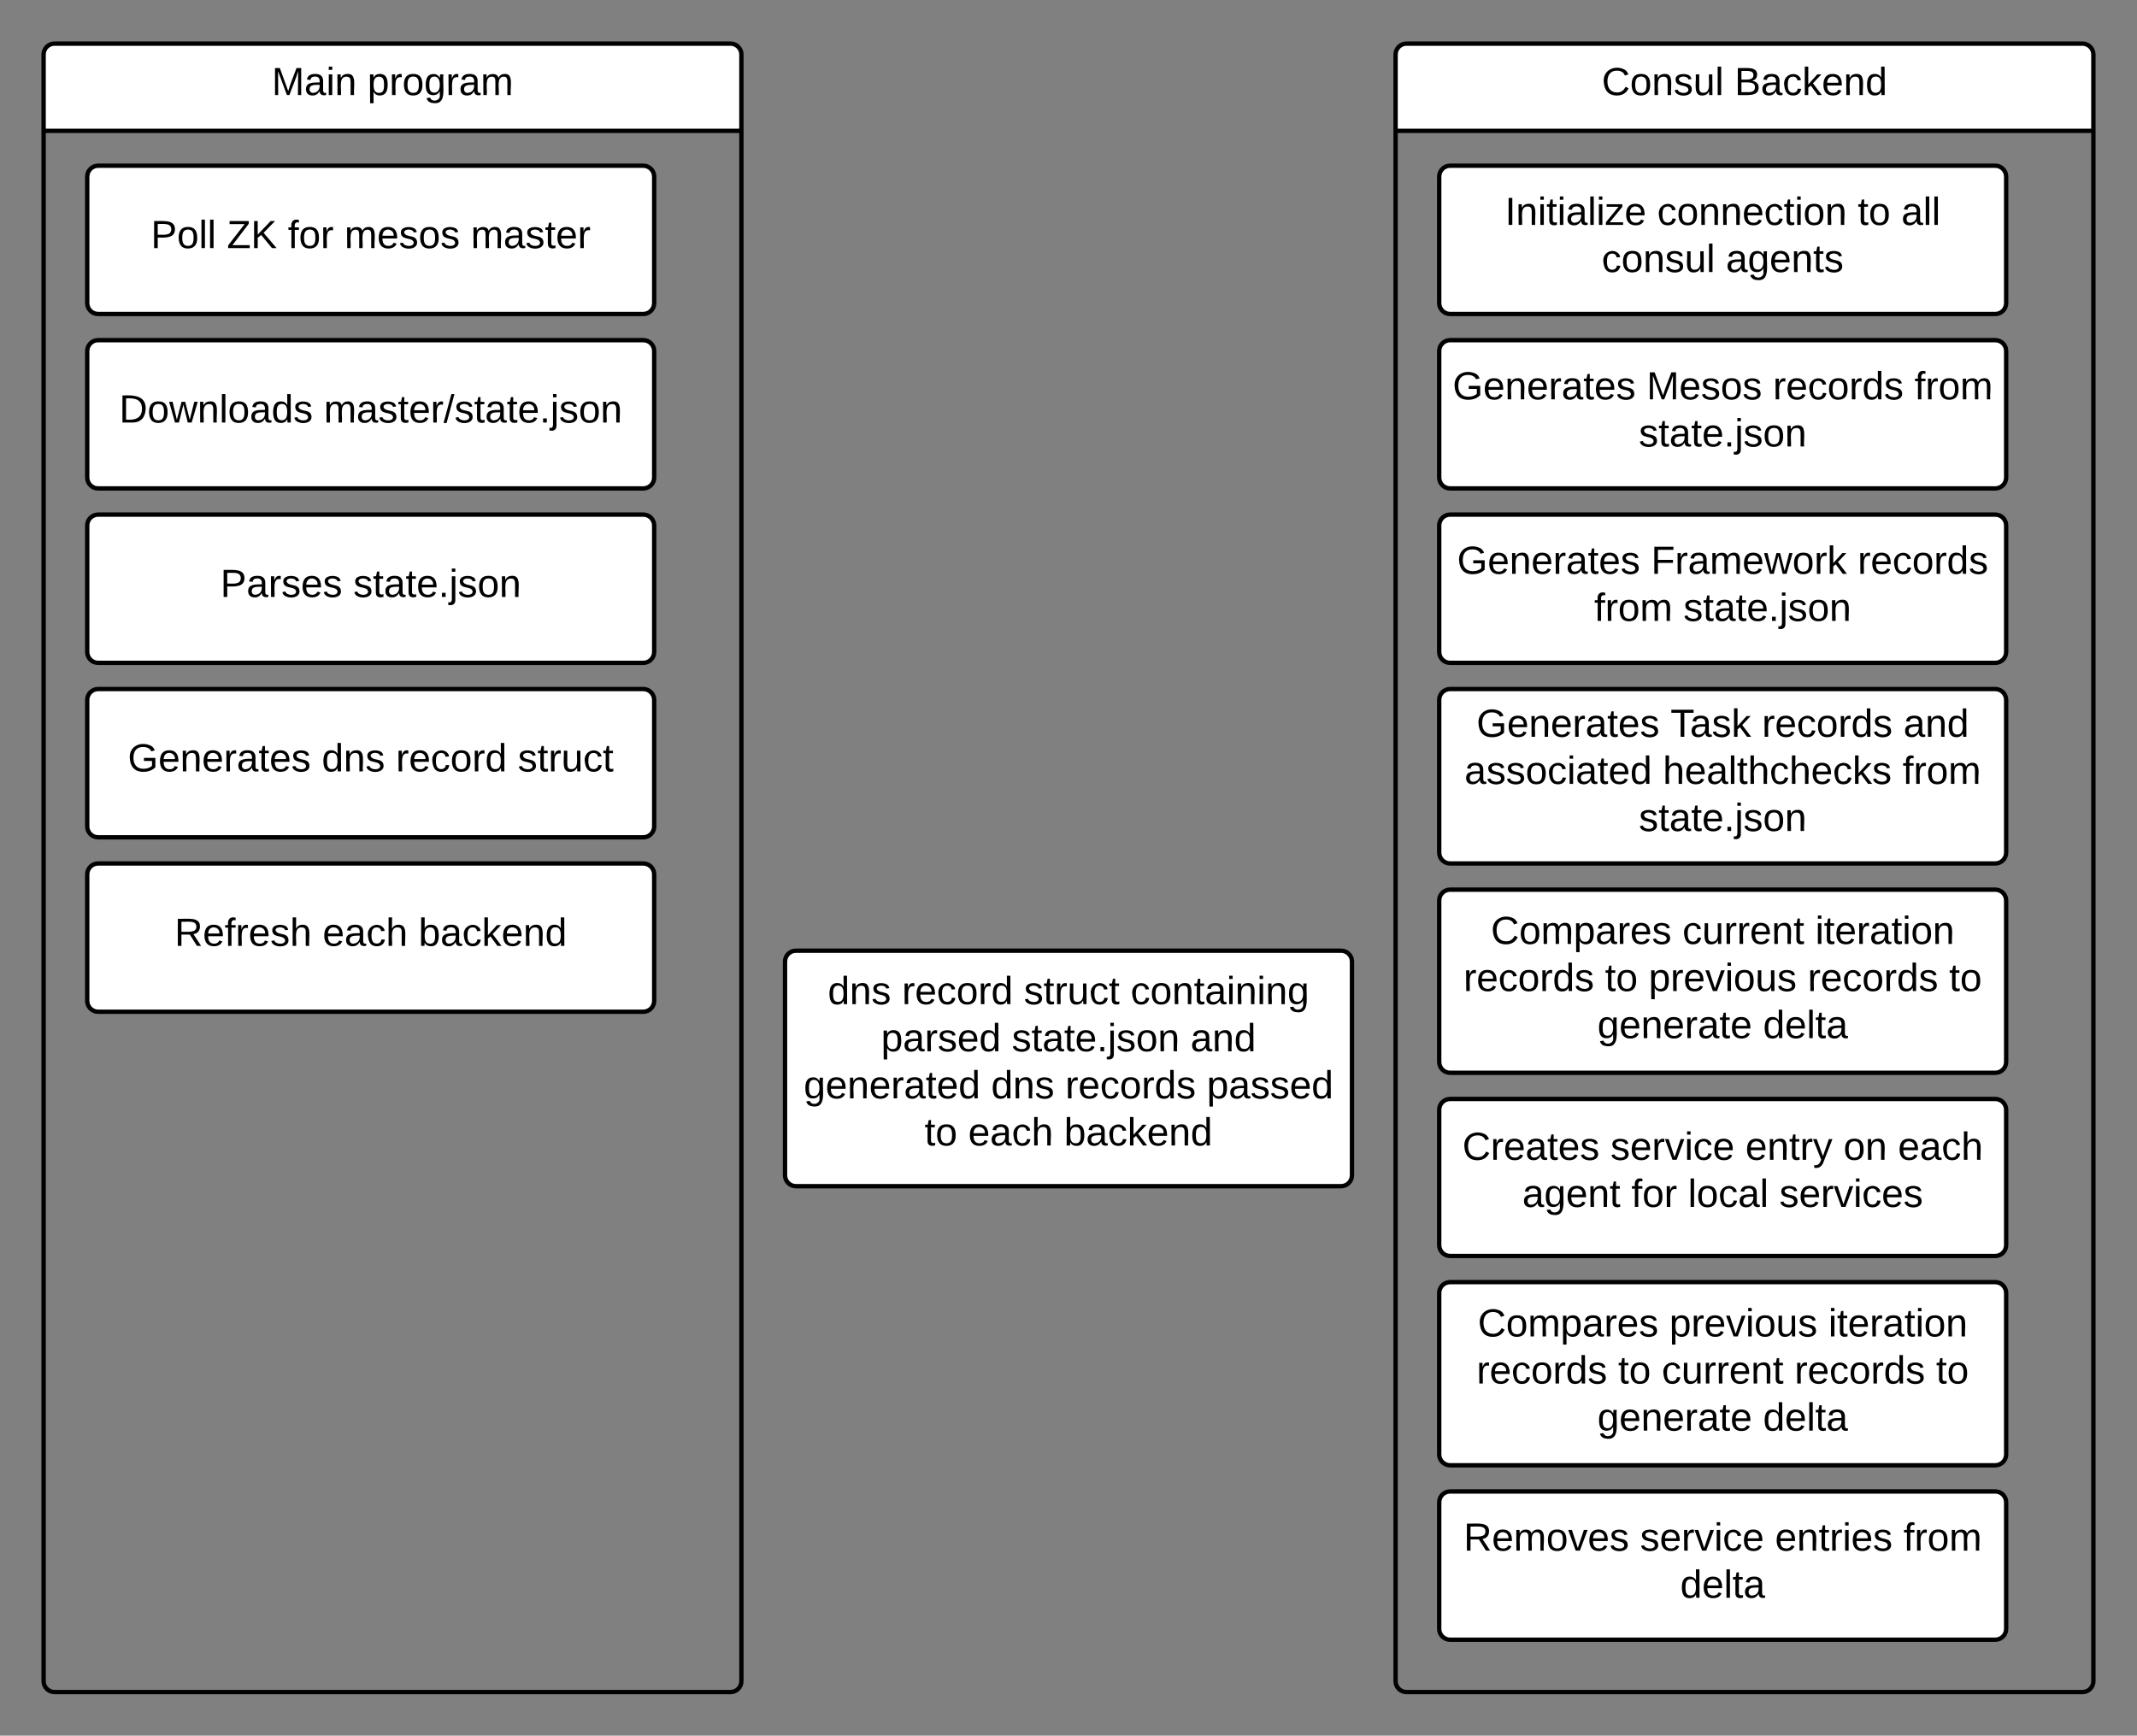 <svg xmlns="http://www.w3.org/2000/svg" xmlns:xlink="http://www.w3.org/1999/xlink" width="980" height="796"><rect width="100%" height="100%" fill="#808080" stroke="none"/><g transform="translate(-40 -4)"><path d="M80 85c0-2.76 2.24-5 5-5h250c2.76 0 5 2.24 5 5v58c0 2.76-2.24 5-5 5H85c-2.76 0-5-2.24-5-5z" stroke="#000" stroke-width="2" fill="#fff"/><use xlink:href="#a" transform="matrix(1,0,0,1,80,80) translate(29.18 37.775)"/><use xlink:href="#b" transform="matrix(1,0,0,1,80,80) translate(64.08 37.775)"/><use xlink:href="#c" transform="matrix(1,0,0,1,80,80) translate(92.03 37.775)"/><use xlink:href="#d" transform="matrix(1,0,0,1,80,80) translate(117.98 37.775)"/><use xlink:href="#e" transform="matrix(1,0,0,1,80,80) translate(175.93 37.775)"/><path d="M80 165c0-2.76 2.24-5 5-5h250c2.76 0 5 2.24 5 5v58c0 2.76-2.24 5-5 5H85c-2.76 0-5-2.24-5-5z" stroke="#000" stroke-width="2" fill="#fff"/><use xlink:href="#f" transform="matrix(1,0,0,1,80,160) translate(14.655 37.775)"/><use xlink:href="#g" transform="matrix(1,0,0,1,80,160) translate(108.505 37.775)"/><path d="M400 445c0-2.76 2.24-5 5-5h250c2.76 0 5 2.24 5 5v98c0 2.76-2.24 5-5 5H405c-2.76 0-5-2.24-5-5z" stroke="#000" stroke-width="2" fill="#fff"/><use xlink:href="#h" transform="matrix(1,0,0,1,400,440) translate(19.63 24.525)"/><use xlink:href="#i" transform="matrix(1,0,0,1,400,440) translate(53.63 24.525)"/><use xlink:href="#j" transform="matrix(1,0,0,1,400,440) translate(109.53 24.525)"/><use xlink:href="#k" transform="matrix(1,0,0,1,400,440) translate(158.48 24.525)"/><use xlink:href="#l" transform="matrix(1,0,0,1,400,440) translate(44.055 46.125)"/><use xlink:href="#m" transform="matrix(1,0,0,1,400,440) translate(104.005 46.125)"/><use xlink:href="#n" transform="matrix(1,0,0,1,400,440) translate(185.955 46.125)"/><use xlink:href="#o" transform="matrix(1,0,0,1,400,440) translate(8.58 67.725)"/><use xlink:href="#p" transform="matrix(1,0,0,1,400,440) translate(94.53 67.725)"/><use xlink:href="#q" transform="matrix(1,0,0,1,400,440) translate(128.53 67.725)"/><use xlink:href="#r" transform="matrix(1,0,0,1,400,440) translate(193.43 67.725)"/><use xlink:href="#s" transform="matrix(1,0,0,1,400,440) translate(64.005 89.325)"/><use xlink:href="#t" transform="matrix(1,0,0,1,400,440) translate(84.005 89.325)"/><use xlink:href="#u" transform="matrix(1,0,0,1,400,440) translate(128.005 89.325)"/><path d="M80 325c0-2.76 2.24-5 5-5h250c2.76 0 5 2.24 5 5v58c0 2.76-2.24 5-5 5H85c-2.76 0-5-2.24-5-5z" stroke="#000" stroke-width="2" fill="#fff"/><use xlink:href="#v" transform="matrix(1,0,0,1,80,320) translate(18.605 37.775)"/><use xlink:href="#p" transform="matrix(1,0,0,1,80,320) translate(107.555 37.775)"/><use xlink:href="#i" transform="matrix(1,0,0,1,80,320) translate(141.555 37.775)"/><use xlink:href="#w" transform="matrix(1,0,0,1,80,320) translate(197.455 37.775)"/><path d="M80 245c0-2.76 2.24-5 5-5h250c2.76 0 5 2.24 5 5v58c0 2.76-2.24 5-5 5H85c-2.76 0-5-2.24-5-5z" stroke="#000" stroke-width="2" fill="#fff"/><use xlink:href="#x" transform="matrix(1,0,0,1,80,240) translate(61.055 37.775)"/><use xlink:href="#y" transform="matrix(1,0,0,1,80,240) translate(122.005 37.775)"/><path d="M80 405c0-2.76 2.24-5 5-5h250c2.76 0 5 2.24 5 5v58c0 2.76-2.24 5-5 5H85c-2.76 0-5-2.24-5-5z" stroke="#000" stroke-width="2" fill="#fff"/><use xlink:href="#z" transform="matrix(1,0,0,1,80,400) translate(40.055 37.775)"/><use xlink:href="#t" transform="matrix(1,0,0,1,80,400) translate(107.955 37.775)"/><use xlink:href="#u" transform="matrix(1,0,0,1,80,400) translate(151.955 37.775)"/><path d="M700 85c0-2.76 2.24-5 5-5h250c2.76 0 5 2.24 5 5v58c0 2.76-2.24 5-5 5H705c-2.76 0-5-2.24-5-5z" stroke="#000" stroke-width="2" fill="#fff"/><use xlink:href="#A" transform="matrix(1,0,0,1,700,80) translate(30.18 27.15)"/><use xlink:href="#B" transform="matrix(1,0,0,1,700,80) translate(99.98 27.15)"/><use xlink:href="#s" transform="matrix(1,0,0,1,700,80) translate(191.93 27.15)"/><use xlink:href="#C" transform="matrix(1,0,0,1,700,80) translate(211.93 27.15)"/><use xlink:href="#D" transform="matrix(1,0,0,1,700,80) translate(74.53 48.75)"/><use xlink:href="#E" transform="matrix(1,0,0,1,700,80) translate(131.48 48.75)"/><path d="M700 325c0-2.76 2.24-5 5-5h250c2.76 0 5 2.24 5 5v70c0 2.76-2.24 5-5 5H705c-2.76 0-5-2.24-5-5z" stroke="#000" stroke-width="2" fill="#fff"/><g><use xlink:href="#v" transform="matrix(1,0,0,1,700,320) translate(17.105 21.9)"/><use xlink:href="#F" transform="matrix(1,0,0,1,700,320) translate(106.055 21.9)"/><use xlink:href="#q" transform="matrix(1,0,0,1,700,320) translate(148.005 21.9)"/><use xlink:href="#n" transform="matrix(1,0,0,1,700,320) translate(212.905 21.9)"/><use xlink:href="#G" transform="matrix(1,0,0,1,700,320) translate(11.605 43.5)"/><use xlink:href="#H" transform="matrix(1,0,0,1,700,320) translate(102.555 43.5)"/><use xlink:href="#I" transform="matrix(1,0,0,1,700,320) translate(212.505 43.5)"/><use xlink:href="#y" transform="matrix(1,0,0,1,700,320) translate(91.53 65.1)"/></g><path d="M700 417c0-2.76 2.24-5 5-5h250c2.76 0 5 2.24 5 5v74c0 2.76-2.24 5-5 5H705c-2.76 0-5-2.24-5-5z" stroke="#000" stroke-width="2" fill="#fff"/><g><use xlink:href="#J" transform="matrix(1,0,0,1,700,412) translate(23.705 24.9)"/><use xlink:href="#K" transform="matrix(1,0,0,1,700,412) translate(111.555 24.9)"/><use xlink:href="#L" transform="matrix(1,0,0,1,700,412) translate(172.455 24.9)"/><use xlink:href="#q" transform="matrix(1,0,0,1,700,412) translate(11.155 46.5)"/><use xlink:href="#s" transform="matrix(1,0,0,1,700,412) translate(76.055 46.5)"/><use xlink:href="#M" transform="matrix(1,0,0,1,700,412) translate(96.055 46.5)"/><use xlink:href="#q" transform="matrix(1,0,0,1,700,412) translate(168.955 46.5)"/><use xlink:href="#N" transform="matrix(1,0,0,1,700,412) translate(233.855 46.5)"/><use xlink:href="#O" transform="matrix(1,0,0,1,700,412) translate(72.555 68.1)"/><use xlink:href="#P" transform="matrix(1,0,0,1,700,412) translate(148.505 68.1)"/></g><path d="M700 245c0-2.76 2.24-5 5-5h250c2.76 0 5 2.24 5 5v58c0 2.76-2.24 5-5 5H705c-2.76 0-5-2.24-5-5z" stroke="#000" stroke-width="2" fill="#fff"/><g><use xlink:href="#v" transform="matrix(1,0,0,1,700,240) translate(8.205 27.15)"/><use xlink:href="#Q" transform="matrix(1,0,0,1,700,240) translate(97.155 27.15)"/><use xlink:href="#R" transform="matrix(1,0,0,1,700,240) translate(191.905 27.15)"/><use xlink:href="#S" transform="matrix(1,0,0,1,700,240) translate(71.08 48.75)"/><use xlink:href="#y" transform="matrix(1,0,0,1,700,240) translate(111.98 48.75)"/></g><path d="M700 165c0-2.76 2.24-5 5-5h250c2.76 0 5 2.24 5 5v58c0 2.76-2.24 5-5 5H705c-2.76 0-5-2.24-5-5z" stroke="#000" stroke-width="2" fill="#fff"/><g><use xlink:href="#v" transform="matrix(1,0,0,1,700,160) translate(6.155 27.15)"/><use xlink:href="#T" transform="matrix(1,0,0,1,700,160) translate(95.105 27.15)"/><use xlink:href="#q" transform="matrix(1,0,0,1,700,160) translate(153.055 27.15)"/><use xlink:href="#I" transform="matrix(1,0,0,1,700,160) translate(217.955 27.15)"/><use xlink:href="#y" transform="matrix(1,0,0,1,700,160) translate(91.53 48.75)"/></g><path d="M700 513c0-2.76 2.24-5 5-5h250c2.76 0 5 2.24 5 5v62c0 2.76-2.24 5-5 5H705c-2.76 0-5-2.24-5-5z" stroke="#000" stroke-width="2" fill="#fff"/><g><use xlink:href="#U" transform="matrix(1,0,0,1,700,508) translate(10.63 27.9)"/><use xlink:href="#V" transform="matrix(1,0,0,1,700,508) translate(78.53 27.9)"/><use xlink:href="#W" transform="matrix(1,0,0,1,700,508) translate(140.43 27.9)"/><use xlink:href="#X" transform="matrix(1,0,0,1,700,508) translate(185.38 27.9)"/><use xlink:href="#Y" transform="matrix(1,0,0,1,700,508) translate(210.38 27.9)"/><use xlink:href="#Z" transform="matrix(1,0,0,1,700,508) translate(38.13 49.5)"/><use xlink:href="#c" transform="matrix(1,0,0,1,700,508) translate(88.13 49.5)"/><use xlink:href="#aa" transform="matrix(1,0,0,1,700,508) translate(114.08 49.5)"/><use xlink:href="#ab" transform="matrix(1,0,0,1,700,508) translate(155.98 49.5)"/></g><path d="M700 693c0-2.76 2.24-5 5-5h250c2.76 0 5 2.24 5 5v58c0 2.76-2.24 5-5 5H705c-2.76 0-5-2.24-5-5z" stroke="#000" stroke-width="2" fill="#fff"/><g><use xlink:href="#ac" transform="matrix(1,0,0,1,700,688) translate(11.205 27.15)"/><use xlink:href="#V" transform="matrix(1,0,0,1,700,688) translate(92.105 27.15)"/><use xlink:href="#ad" transform="matrix(1,0,0,1,700,688) translate(154.005 27.15)"/><use xlink:href="#I" transform="matrix(1,0,0,1,700,688) translate(212.905 27.15)"/><use xlink:href="#P" transform="matrix(1,0,0,1,700,688) translate(110.53 48.75)"/></g><path d="M700 597c0-2.76 2.24-5 5-5h250c2.76 0 5 2.24 5 5v74c0 2.76-2.24 5-5 5H705c-2.76 0-5-2.24-5-5z" stroke="#000" stroke-width="2" fill="#fff"/><g><use xlink:href="#J" transform="matrix(1,0,0,1,700,592) translate(17.705 24.9)"/><use xlink:href="#M" transform="matrix(1,0,0,1,700,592) translate(105.555 24.9)"/><use xlink:href="#L" transform="matrix(1,0,0,1,700,592) translate(178.455 24.9)"/><use xlink:href="#q" transform="matrix(1,0,0,1,700,592) translate(17.155 46.5)"/><use xlink:href="#s" transform="matrix(1,0,0,1,700,592) translate(82.055 46.5)"/><use xlink:href="#K" transform="matrix(1,0,0,1,700,592) translate(102.055 46.5)"/><use xlink:href="#q" transform="matrix(1,0,0,1,700,592) translate(162.955 46.5)"/><use xlink:href="#N" transform="matrix(1,0,0,1,700,592) translate(227.855 46.5)"/><use xlink:href="#O" transform="matrix(1,0,0,1,700,592) translate(72.555 68.1)"/><use xlink:href="#P" transform="matrix(1,0,0,1,700,592) translate(148.505 68.1)"/></g><path d="M680 29c0-2.76 2.24-5 5-5h310c2.76 0 5 2.24 5 5v30c0 2.76-2.24 5-5 5H685c-2.76 0-5-2.24-5-5z" fill="#fff"/><path d="M680 44h320v20H680z" fill="#fff"/><path d="M685 780c-2.76 0-5-2.24-5-5V29c0-2.76 2.24-5 5-5h310c2.76 0 5 2.24 5 5v746c0 2.76-2.24 5-5 5zM680 64h320" stroke="#000" stroke-width="2" fill="none"/><g><use xlink:href="#ae" transform="matrix(1,0,0,1,680,24) translate(94.55 23.6)"/><use xlink:href="#af" transform="matrix(1,0,0,1,680,24) translate(155.45 23.6)"/></g><path d="M60 29c0-2.76 2.24-5 5-5h310c2.76 0 5 2.24 5 5v30c0 2.76-2.24 5-5 5H65c-2.76 0-5-2.24-5-5z" fill="#fff"/><path d="M60 44h320v20H60z" fill="#fff"/><path d="M65 780c-2.76 0-5-2.24-5-5V29c0-2.76 2.24-5 5-5h310c2.76 0 5 2.24 5 5v746c0 2.76-2.24 5-5 5zM60 64h320" stroke="#000" stroke-width="2" fill="none"/><g><use xlink:href="#ag" transform="matrix(1,0,0,1,60,24) translate(104.625 23.6)"/><use xlink:href="#ah" transform="matrix(1,0,0,1,60,24) translate(148.525 23.6)"/></g><defs><path d="M30-248c87 1 191-15 191 75 0 78-77 80-158 76V0H30v-248zm33 125c57 0 124 11 124-50 0-59-68-47-124-48v98" id="ai"/><path d="M100-194c62-1 85 37 85 99 1 63-27 99-86 99S16-35 15-95c0-66 28-99 85-99zM99-20c44 1 53-31 53-75 0-43-8-75-51-75s-53 32-53 75 10 74 51 75" id="aj"/><path d="M24 0v-261h32V0H24" id="ak"/><g id="a"><use transform="matrix(0.05,0,0,0.05,0,0)" xlink:href="#ai"/><use transform="matrix(0.05,0,0,0.05,12,0)" xlink:href="#aj"/><use transform="matrix(0.05,0,0,0.05,22,0)" xlink:href="#ak"/><use transform="matrix(0.05,0,0,0.05,25.95,0)" xlink:href="#ak"/></g><path d="M209 0H11v-25l151-195H24v-28h176v25L50-27h159V0" id="al"/><path d="M194 0L95-120 63-95V0H30v-248h33v124l119-124h40L117-140 236 0h-42" id="am"/><g id="b"><use transform="matrix(0.05,0,0,0.05,0,0)" xlink:href="#al"/><use transform="matrix(0.05,0,0,0.05,10.95,0)" xlink:href="#am"/></g><path d="M101-234c-31-9-42 10-38 44h38v23H63V0H32v-167H5v-23h27c-7-52 17-82 69-68v24" id="an"/><path d="M114-163C36-179 61-72 57 0H25l-1-190h30c1 12-1 29 2 39 6-27 23-49 58-41v29" id="ao"/><g id="c"><use transform="matrix(0.05,0,0,0.05,0,0)" xlink:href="#an"/><use transform="matrix(0.05,0,0,0.05,5,0)" xlink:href="#aj"/><use transform="matrix(0.05,0,0,0.05,15,0)" xlink:href="#ao"/></g><path d="M210-169c-67 3-38 105-44 169h-31v-121c0-29-5-50-35-48C34-165 62-65 56 0H25l-1-190h30c1 10-1 24 2 32 10-44 99-50 107 0 11-21 27-35 58-36 85-2 47 119 55 194h-31v-121c0-29-5-49-35-48" id="ap"/><path d="M100-194c63 0 86 42 84 106H49c0 40 14 67 53 68 26 1 43-12 49-29l28 8c-11 28-37 45-77 45C44 4 14-33 15-96c1-61 26-98 85-98zm52 81c6-60-76-77-97-28-3 7-6 17-6 28h103" id="aq"/><path d="M135-143c-3-34-86-38-87 0 15 53 115 12 119 90S17 21 10-45l28-5c4 36 97 45 98 0-10-56-113-15-118-90-4-57 82-63 122-42 12 7 21 19 24 35" id="ar"/><g id="d"><use transform="matrix(0.05,0,0,0.05,0,0)" xlink:href="#ap"/><use transform="matrix(0.05,0,0,0.05,14.95,0)" xlink:href="#aq"/><use transform="matrix(0.05,0,0,0.05,24.95,0)" xlink:href="#ar"/><use transform="matrix(0.05,0,0,0.05,33.95,0)" xlink:href="#aj"/><use transform="matrix(0.05,0,0,0.05,43.95,0)" xlink:href="#ar"/></g><path d="M141-36C126-15 110 5 73 4 37 3 15-17 15-53c-1-64 63-63 125-63 3-35-9-54-41-54-24 1-41 7-42 31l-33-3c5-37 33-52 76-52 45 0 72 20 72 64v82c-1 20 7 32 28 27v20c-31 9-61-2-59-35zM48-53c0 20 12 33 32 33 41-3 63-29 60-74-43 2-92-5-92 41" id="as"/><path d="M59-47c-2 24 18 29 38 22v24C64 9 27 4 27-40v-127H5v-23h24l9-43h21v43h35v23H59v120" id="at"/><g id="e"><use transform="matrix(0.05,0,0,0.05,0,0)" xlink:href="#ap"/><use transform="matrix(0.05,0,0,0.05,14.95,0)" xlink:href="#as"/><use transform="matrix(0.05,0,0,0.05,24.95,0)" xlink:href="#ar"/><use transform="matrix(0.05,0,0,0.05,33.95,0)" xlink:href="#at"/><use transform="matrix(0.05,0,0,0.05,38.95,0)" xlink:href="#aq"/><use transform="matrix(0.05,0,0,0.05,48.95,0)" xlink:href="#ao"/></g><path d="M30-248c118-7 216 8 213 122C240-48 200 0 122 0H30v-248zM63-27c89 8 146-16 146-99s-60-101-146-95v194" id="au"/><path d="M206 0h-36l-40-164L89 0H53L-1-190h32L70-26l43-164h34l41 164 42-164h31" id="av"/><path d="M117-194c89-4 53 116 60 194h-32v-121c0-31-8-49-39-48C34-167 62-67 57 0H25l-1-190h30c1 10-1 24 2 32 11-22 29-35 61-36" id="aw"/><path d="M85-194c31 0 48 13 60 33l-1-100h32l1 261h-30c-2-10 0-23-3-31C134-8 116 4 85 4 32 4 16-35 15-94c0-66 23-100 70-100zm9 24c-40 0-46 34-46 75 0 40 6 74 45 74 42 0 51-32 51-76 0-42-9-74-50-73" id="ax"/><g id="f"><use transform="matrix(0.05,0,0,0.05,0,0)" xlink:href="#au"/><use transform="matrix(0.05,0,0,0.05,12.95,0)" xlink:href="#aj"/><use transform="matrix(0.05,0,0,0.05,22.95,0)" xlink:href="#av"/><use transform="matrix(0.05,0,0,0.05,35.9,0)" xlink:href="#aw"/><use transform="matrix(0.05,0,0,0.05,45.9,0)" xlink:href="#ak"/><use transform="matrix(0.05,0,0,0.05,49.85,0)" xlink:href="#aj"/><use transform="matrix(0.05,0,0,0.05,59.85,0)" xlink:href="#as"/><use transform="matrix(0.05,0,0,0.05,69.85,0)" xlink:href="#ax"/><use transform="matrix(0.05,0,0,0.05,79.85,0)" xlink:href="#ar"/></g><path d="M0 4l72-265h28L28 4H0" id="ay"/><path d="M33 0v-38h34V0H33" id="az"/><path d="M24-231v-30h32v30H24zM-9 49c24 4 33-6 33-30v-209h32V24c2 40-23 58-65 49V49" id="aA"/><g id="g"><use transform="matrix(0.05,0,0,0.05,0,0)" xlink:href="#ap"/><use transform="matrix(0.05,0,0,0.05,14.95,0)" xlink:href="#as"/><use transform="matrix(0.05,0,0,0.05,24.95,0)" xlink:href="#ar"/><use transform="matrix(0.05,0,0,0.05,33.95,0)" xlink:href="#at"/><use transform="matrix(0.05,0,0,0.05,38.95,0)" xlink:href="#aq"/><use transform="matrix(0.05,0,0,0.05,48.95,0)" xlink:href="#ao"/><use transform="matrix(0.05,0,0,0.05,54.9,0)" xlink:href="#ay"/><use transform="matrix(0.05,0,0,0.05,59.9,0)" xlink:href="#ar"/><use transform="matrix(0.05,0,0,0.05,68.9,0)" xlink:href="#at"/><use transform="matrix(0.05,0,0,0.05,73.9,0)" xlink:href="#as"/><use transform="matrix(0.05,0,0,0.05,83.9,0)" xlink:href="#at"/><use transform="matrix(0.05,0,0,0.05,88.9,0)" xlink:href="#aq"/><use transform="matrix(0.05,0,0,0.05,98.9,0)" xlink:href="#az"/><use transform="matrix(0.05,0,0,0.05,103.9,0)" xlink:href="#aA"/><use transform="matrix(0.05,0,0,0.05,107.85,0)" xlink:href="#ar"/><use transform="matrix(0.05,0,0,0.05,116.85,0)" xlink:href="#aj"/><use transform="matrix(0.05,0,0,0.05,126.85,0)" xlink:href="#aw"/></g><g id="h"><use transform="matrix(0.05,0,0,0.05,0,0)" xlink:href="#ax"/><use transform="matrix(0.05,0,0,0.05,10,0)" xlink:href="#aw"/><use transform="matrix(0.05,0,0,0.05,20,0)" xlink:href="#ar"/></g><path d="M96-169c-40 0-48 33-48 73s9 75 48 75c24 0 41-14 43-38l32 2c-6 37-31 61-74 61-59 0-76-41-82-99-10-93 101-131 147-64 4 7 5 14 7 22l-32 3c-4-21-16-35-41-35" id="aB"/><g id="i"><use transform="matrix(0.05,0,0,0.05,0,0)" xlink:href="#ao"/><use transform="matrix(0.05,0,0,0.05,5.95,0)" xlink:href="#aq"/><use transform="matrix(0.05,0,0,0.05,15.95,0)" xlink:href="#aB"/><use transform="matrix(0.05,0,0,0.05,24.95,0)" xlink:href="#aj"/><use transform="matrix(0.05,0,0,0.05,34.95,0)" xlink:href="#ao"/><use transform="matrix(0.05,0,0,0.05,40.9,0)" xlink:href="#ax"/></g><path d="M84 4C-5 8 30-112 23-190h32v120c0 31 7 50 39 49 72-2 45-101 50-169h31l1 190h-30c-1-10 1-25-2-33-11 22-28 36-60 37" id="aC"/><g id="j"><use transform="matrix(0.05,0,0,0.05,0,0)" xlink:href="#ar"/><use transform="matrix(0.05,0,0,0.05,9,0)" xlink:href="#at"/><use transform="matrix(0.05,0,0,0.05,14,0)" xlink:href="#ao"/><use transform="matrix(0.05,0,0,0.05,19.95,0)" xlink:href="#aC"/><use transform="matrix(0.05,0,0,0.05,29.95,0)" xlink:href="#aB"/><use transform="matrix(0.05,0,0,0.05,38.95,0)" xlink:href="#at"/></g><path d="M24-231v-30h32v30H24zM24 0v-190h32V0H24" id="aD"/><path d="M177-190C167-65 218 103 67 71c-23-6-38-20-44-43l32-5c15 47 100 32 89-28v-30C133-14 115 1 83 1 29 1 15-40 15-95c0-56 16-97 71-98 29-1 48 16 59 35 1-10 0-23 2-32h30zM94-22c36 0 50-32 50-73 0-42-14-75-50-75-39 0-46 34-46 75s6 73 46 73" id="aE"/><g id="k"><use transform="matrix(0.05,0,0,0.05,0,0)" xlink:href="#aB"/><use transform="matrix(0.05,0,0,0.05,9,0)" xlink:href="#aj"/><use transform="matrix(0.05,0,0,0.05,19,0)" xlink:href="#aw"/><use transform="matrix(0.05,0,0,0.05,29,0)" xlink:href="#at"/><use transform="matrix(0.05,0,0,0.05,34,0)" xlink:href="#as"/><use transform="matrix(0.05,0,0,0.05,44,0)" xlink:href="#aD"/><use transform="matrix(0.05,0,0,0.05,47.95,0)" xlink:href="#aw"/><use transform="matrix(0.05,0,0,0.05,57.95,0)" xlink:href="#aD"/><use transform="matrix(0.05,0,0,0.05,61.9,0)" xlink:href="#aw"/><use transform="matrix(0.05,0,0,0.05,71.9,0)" xlink:href="#aE"/></g><path d="M115-194c55 1 70 41 70 98S169 2 115 4C84 4 66-9 55-30l1 105H24l-1-265h31l2 30c10-21 28-34 59-34zm-8 174c40 0 45-34 45-75s-6-73-45-74c-42 0-51 32-51 76 0 43 10 73 51 73" id="aF"/><g id="l"><use transform="matrix(0.05,0,0,0.05,0,0)" xlink:href="#aF"/><use transform="matrix(0.05,0,0,0.05,10,0)" xlink:href="#as"/><use transform="matrix(0.05,0,0,0.05,20,0)" xlink:href="#ao"/><use transform="matrix(0.05,0,0,0.05,25.95,0)" xlink:href="#ar"/><use transform="matrix(0.05,0,0,0.05,34.95,0)" xlink:href="#aq"/><use transform="matrix(0.05,0,0,0.05,44.95,0)" xlink:href="#ax"/></g><g id="m"><use transform="matrix(0.05,0,0,0.05,0,0)" xlink:href="#ar"/><use transform="matrix(0.05,0,0,0.05,9,0)" xlink:href="#at"/><use transform="matrix(0.05,0,0,0.05,14,0)" xlink:href="#as"/><use transform="matrix(0.05,0,0,0.05,24,0)" xlink:href="#at"/><use transform="matrix(0.05,0,0,0.05,29,0)" xlink:href="#aq"/><use transform="matrix(0.05,0,0,0.05,39,0)" xlink:href="#az"/><use transform="matrix(0.05,0,0,0.05,44,0)" xlink:href="#aA"/><use transform="matrix(0.05,0,0,0.05,47.95,0)" xlink:href="#ar"/><use transform="matrix(0.05,0,0,0.05,56.95,0)" xlink:href="#aj"/><use transform="matrix(0.05,0,0,0.05,66.95,0)" xlink:href="#aw"/></g><g id="n"><use transform="matrix(0.05,0,0,0.05,0,0)" xlink:href="#as"/><use transform="matrix(0.05,0,0,0.05,10,0)" xlink:href="#aw"/><use transform="matrix(0.05,0,0,0.05,20,0)" xlink:href="#ax"/></g><g id="o"><use transform="matrix(0.05,0,0,0.05,0,0)" xlink:href="#aE"/><use transform="matrix(0.05,0,0,0.05,10,0)" xlink:href="#aq"/><use transform="matrix(0.05,0,0,0.05,20,0)" xlink:href="#aw"/><use transform="matrix(0.05,0,0,0.05,30,0)" xlink:href="#aq"/><use transform="matrix(0.05,0,0,0.05,40,0)" xlink:href="#ao"/><use transform="matrix(0.05,0,0,0.05,45.95,0)" xlink:href="#as"/><use transform="matrix(0.05,0,0,0.05,55.95,0)" xlink:href="#at"/><use transform="matrix(0.05,0,0,0.05,60.95,0)" xlink:href="#aq"/><use transform="matrix(0.05,0,0,0.05,70.95,0)" xlink:href="#ax"/></g><g id="p"><use transform="matrix(0.05,0,0,0.05,0,0)" xlink:href="#ax"/><use transform="matrix(0.05,0,0,0.05,10,0)" xlink:href="#aw"/><use transform="matrix(0.05,0,0,0.05,20,0)" xlink:href="#ar"/></g><g id="q"><use transform="matrix(0.05,0,0,0.05,0,0)" xlink:href="#ao"/><use transform="matrix(0.05,0,0,0.05,5.95,0)" xlink:href="#aq"/><use transform="matrix(0.05,0,0,0.05,15.95,0)" xlink:href="#aB"/><use transform="matrix(0.05,0,0,0.05,24.95,0)" xlink:href="#aj"/><use transform="matrix(0.05,0,0,0.05,34.95,0)" xlink:href="#ao"/><use transform="matrix(0.05,0,0,0.05,40.9,0)" xlink:href="#ax"/><use transform="matrix(0.05,0,0,0.05,50.9,0)" xlink:href="#ar"/></g><g id="r"><use transform="matrix(0.05,0,0,0.05,0,0)" xlink:href="#aF"/><use transform="matrix(0.05,0,0,0.05,10,0)" xlink:href="#as"/><use transform="matrix(0.05,0,0,0.05,20,0)" xlink:href="#ar"/><use transform="matrix(0.05,0,0,0.05,29,0)" xlink:href="#ar"/><use transform="matrix(0.05,0,0,0.05,38,0)" xlink:href="#aq"/><use transform="matrix(0.05,0,0,0.05,48,0)" xlink:href="#ax"/></g><g id="s"><use transform="matrix(0.05,0,0,0.05,0,0)" xlink:href="#at"/><use transform="matrix(0.05,0,0,0.05,5,0)" xlink:href="#aj"/></g><path d="M106-169C34-169 62-67 57 0H25v-261h32l-1 103c12-21 28-36 61-36 89 0 53 116 60 194h-32v-121c2-32-8-49-39-48" id="aG"/><g id="t"><use transform="matrix(0.05,0,0,0.05,0,0)" xlink:href="#aq"/><use transform="matrix(0.05,0,0,0.05,10,0)" xlink:href="#as"/><use transform="matrix(0.05,0,0,0.05,20,0)" xlink:href="#aB"/><use transform="matrix(0.05,0,0,0.05,29,0)" xlink:href="#aG"/></g><path d="M115-194c53 0 69 39 70 98 0 66-23 100-70 100C84 3 66-7 56-30L54 0H23l1-261h32v101c10-23 28-34 59-34zm-8 174c40 0 45-34 45-75 0-40-5-75-45-74-42 0-51 32-51 76 0 43 10 73 51 73" id="aH"/><path d="M143 0L79-87 56-68V0H24v-261h32v163l83-92h37l-77 82L181 0h-38" id="aI"/><g id="u"><use transform="matrix(0.05,0,0,0.05,0,0)" xlink:href="#aH"/><use transform="matrix(0.05,0,0,0.05,10,0)" xlink:href="#as"/><use transform="matrix(0.05,0,0,0.05,20,0)" xlink:href="#aB"/><use transform="matrix(0.05,0,0,0.05,29,0)" xlink:href="#aI"/><use transform="matrix(0.05,0,0,0.05,38,0)" xlink:href="#aq"/><use transform="matrix(0.05,0,0,0.05,48,0)" xlink:href="#aw"/><use transform="matrix(0.05,0,0,0.05,58,0)" xlink:href="#ax"/></g><path d="M143 4C61 4 22-44 18-125c-5-107 100-154 193-111 17 8 29 25 37 43l-32 9c-13-25-37-40-76-40-61 0-88 39-88 99 0 61 29 100 91 101 35 0 62-11 79-27v-45h-74v-28h105v86C228-13 192 4 143 4" id="aJ"/><g id="v"><use transform="matrix(0.05,0,0,0.05,0,0)" xlink:href="#aJ"/><use transform="matrix(0.05,0,0,0.05,14,0)" xlink:href="#aq"/><use transform="matrix(0.05,0,0,0.05,24,0)" xlink:href="#aw"/><use transform="matrix(0.05,0,0,0.05,34,0)" xlink:href="#aq"/><use transform="matrix(0.05,0,0,0.05,44,0)" xlink:href="#ao"/><use transform="matrix(0.05,0,0,0.05,49.95,0)" xlink:href="#as"/><use transform="matrix(0.05,0,0,0.05,59.95,0)" xlink:href="#at"/><use transform="matrix(0.05,0,0,0.05,64.95,0)" xlink:href="#aq"/><use transform="matrix(0.05,0,0,0.05,74.95,0)" xlink:href="#ar"/></g><g id="w"><use transform="matrix(0.05,0,0,0.05,0,0)" xlink:href="#ar"/><use transform="matrix(0.05,0,0,0.05,9,0)" xlink:href="#at"/><use transform="matrix(0.05,0,0,0.05,14,0)" xlink:href="#ao"/><use transform="matrix(0.05,0,0,0.05,19.95,0)" xlink:href="#aC"/><use transform="matrix(0.05,0,0,0.05,29.95,0)" xlink:href="#aB"/><use transform="matrix(0.05,0,0,0.05,38.95,0)" xlink:href="#at"/></g><g id="x"><use transform="matrix(0.05,0,0,0.05,0,0)" xlink:href="#ai"/><use transform="matrix(0.05,0,0,0.05,12,0)" xlink:href="#as"/><use transform="matrix(0.05,0,0,0.05,22,0)" xlink:href="#ao"/><use transform="matrix(0.05,0,0,0.05,27.95,0)" xlink:href="#ar"/><use transform="matrix(0.05,0,0,0.05,36.95,0)" xlink:href="#aq"/><use transform="matrix(0.05,0,0,0.05,46.95,0)" xlink:href="#ar"/></g><g id="y"><use transform="matrix(0.05,0,0,0.05,0,0)" xlink:href="#ar"/><use transform="matrix(0.05,0,0,0.05,9,0)" xlink:href="#at"/><use transform="matrix(0.05,0,0,0.05,14,0)" xlink:href="#as"/><use transform="matrix(0.05,0,0,0.05,24,0)" xlink:href="#at"/><use transform="matrix(0.05,0,0,0.05,29,0)" xlink:href="#aq"/><use transform="matrix(0.05,0,0,0.05,39,0)" xlink:href="#az"/><use transform="matrix(0.05,0,0,0.05,44,0)" xlink:href="#aA"/><use transform="matrix(0.05,0,0,0.05,47.95,0)" xlink:href="#ar"/><use transform="matrix(0.05,0,0,0.05,56.95,0)" xlink:href="#aj"/><use transform="matrix(0.05,0,0,0.05,66.95,0)" xlink:href="#aw"/></g><path d="M233-177c-1 41-23 64-60 70L243 0h-38l-65-103H63V0H30v-248c88 3 205-21 203 71zM63-129c60-2 137 13 137-47 0-61-80-42-137-45v92" id="aK"/><g id="z"><use transform="matrix(0.05,0,0,0.05,0,0)" xlink:href="#aK"/><use transform="matrix(0.05,0,0,0.05,12.95,0)" xlink:href="#aq"/><use transform="matrix(0.05,0,0,0.05,22.95,0)" xlink:href="#an"/><use transform="matrix(0.05,0,0,0.05,27.95,0)" xlink:href="#ao"/><use transform="matrix(0.05,0,0,0.05,33.9,0)" xlink:href="#aq"/><use transform="matrix(0.05,0,0,0.05,43.9,0)" xlink:href="#ar"/><use transform="matrix(0.05,0,0,0.05,52.9,0)" xlink:href="#aG"/></g><path d="M33 0v-248h34V0H33" id="aL"/><path d="M9 0v-24l116-142H16v-24h144v24L44-24h123V0H9" id="aM"/><g id="A"><use transform="matrix(0.05,0,0,0.05,0,0)" xlink:href="#aL"/><use transform="matrix(0.05,0,0,0.05,5,0)" xlink:href="#aw"/><use transform="matrix(0.05,0,0,0.05,15,0)" xlink:href="#aD"/><use transform="matrix(0.05,0,0,0.05,18.95,0)" xlink:href="#at"/><use transform="matrix(0.05,0,0,0.05,23.95,0)" xlink:href="#aD"/><use transform="matrix(0.05,0,0,0.05,27.9,0)" xlink:href="#as"/><use transform="matrix(0.05,0,0,0.05,37.9,0)" xlink:href="#ak"/><use transform="matrix(0.05,0,0,0.05,41.85,0)" xlink:href="#aD"/><use transform="matrix(0.05,0,0,0.05,45.8,0)" xlink:href="#aM"/><use transform="matrix(0.05,0,0,0.05,54.8,0)" xlink:href="#aq"/></g><g id="B"><use transform="matrix(0.05,0,0,0.05,0,0)" xlink:href="#aB"/><use transform="matrix(0.05,0,0,0.05,9,0)" xlink:href="#aj"/><use transform="matrix(0.05,0,0,0.05,19,0)" xlink:href="#aw"/><use transform="matrix(0.05,0,0,0.05,29,0)" xlink:href="#aw"/><use transform="matrix(0.05,0,0,0.05,39,0)" xlink:href="#aq"/><use transform="matrix(0.05,0,0,0.05,49,0)" xlink:href="#aB"/><use transform="matrix(0.05,0,0,0.05,58,0)" xlink:href="#at"/><use transform="matrix(0.05,0,0,0.05,63,0)" xlink:href="#aD"/><use transform="matrix(0.05,0,0,0.05,66.95,0)" xlink:href="#aj"/><use transform="matrix(0.05,0,0,0.05,76.95,0)" xlink:href="#aw"/></g><g id="C"><use transform="matrix(0.05,0,0,0.05,0,0)" xlink:href="#as"/><use transform="matrix(0.05,0,0,0.05,10,0)" xlink:href="#ak"/><use transform="matrix(0.05,0,0,0.05,13.95,0)" xlink:href="#ak"/></g><g id="D"><use transform="matrix(0.05,0,0,0.05,0,0)" xlink:href="#aB"/><use transform="matrix(0.05,0,0,0.05,9,0)" xlink:href="#aj"/><use transform="matrix(0.05,0,0,0.05,19,0)" xlink:href="#aw"/><use transform="matrix(0.05,0,0,0.05,29,0)" xlink:href="#ar"/><use transform="matrix(0.05,0,0,0.05,38,0)" xlink:href="#aC"/><use transform="matrix(0.05,0,0,0.05,48,0)" xlink:href="#ak"/></g><g id="E"><use transform="matrix(0.05,0,0,0.05,0,0)" xlink:href="#as"/><use transform="matrix(0.05,0,0,0.05,10,0)" xlink:href="#aE"/><use transform="matrix(0.05,0,0,0.05,20,0)" xlink:href="#aq"/><use transform="matrix(0.05,0,0,0.05,30,0)" xlink:href="#aw"/><use transform="matrix(0.05,0,0,0.05,40,0)" xlink:href="#at"/><use transform="matrix(0.05,0,0,0.05,45,0)" xlink:href="#ar"/></g><path d="M127-220V0H93v-220H8v-28h204v28h-85" id="aN"/><g id="F"><use transform="matrix(0.05,0,0,0.05,0,0)" xlink:href="#aN"/><use transform="matrix(0.05,0,0,0.05,8.95,0)" xlink:href="#as"/><use transform="matrix(0.05,0,0,0.05,18.95,0)" xlink:href="#ar"/><use transform="matrix(0.05,0,0,0.05,27.95,0)" xlink:href="#aI"/></g><g id="G"><use transform="matrix(0.05,0,0,0.05,0,0)" xlink:href="#as"/><use transform="matrix(0.05,0,0,0.05,10,0)" xlink:href="#ar"/><use transform="matrix(0.05,0,0,0.05,19,0)" xlink:href="#ar"/><use transform="matrix(0.05,0,0,0.05,28,0)" xlink:href="#aj"/><use transform="matrix(0.05,0,0,0.05,38,0)" xlink:href="#aB"/><use transform="matrix(0.05,0,0,0.05,47,0)" xlink:href="#aD"/><use transform="matrix(0.05,0,0,0.05,50.95,0)" xlink:href="#as"/><use transform="matrix(0.05,0,0,0.05,60.95,0)" xlink:href="#at"/><use transform="matrix(0.05,0,0,0.05,65.95,0)" xlink:href="#aq"/><use transform="matrix(0.05,0,0,0.05,75.95,0)" xlink:href="#ax"/></g><g id="H"><use transform="matrix(0.05,0,0,0.05,0,0)" xlink:href="#aG"/><use transform="matrix(0.05,0,0,0.05,10,0)" xlink:href="#aq"/><use transform="matrix(0.05,0,0,0.05,20,0)" xlink:href="#as"/><use transform="matrix(0.05,0,0,0.05,30,0)" xlink:href="#ak"/><use transform="matrix(0.05,0,0,0.05,33.95,0)" xlink:href="#at"/><use transform="matrix(0.05,0,0,0.05,38.95,0)" xlink:href="#aG"/><use transform="matrix(0.05,0,0,0.05,48.95,0)" xlink:href="#aB"/><use transform="matrix(0.05,0,0,0.05,57.95,0)" xlink:href="#aG"/><use transform="matrix(0.05,0,0,0.05,67.95,0)" xlink:href="#aq"/><use transform="matrix(0.05,0,0,0.05,77.95,0)" xlink:href="#aB"/><use transform="matrix(0.05,0,0,0.05,86.95,0)" xlink:href="#aI"/><use transform="matrix(0.05,0,0,0.05,95.95,0)" xlink:href="#ar"/></g><g id="I"><use transform="matrix(0.05,0,0,0.05,0,0)" xlink:href="#an"/><use transform="matrix(0.05,0,0,0.05,5,0)" xlink:href="#ao"/><use transform="matrix(0.05,0,0,0.05,10.95,0)" xlink:href="#aj"/><use transform="matrix(0.05,0,0,0.05,20.95,0)" xlink:href="#ap"/></g><path d="M212-179c-10-28-35-45-73-45-59 0-87 40-87 99 0 60 29 101 89 101 43 0 62-24 78-52l27 14C228-24 195 4 139 4 59 4 22-46 18-125c-6-104 99-153 187-111 19 9 31 26 39 46" id="aO"/><g id="J"><use transform="matrix(0.05,0,0,0.05,0,0)" xlink:href="#aO"/><use transform="matrix(0.05,0,0,0.05,12.95,0)" xlink:href="#aj"/><use transform="matrix(0.05,0,0,0.05,22.95,0)" xlink:href="#ap"/><use transform="matrix(0.05,0,0,0.05,37.9,0)" xlink:href="#aF"/><use transform="matrix(0.05,0,0,0.05,47.9,0)" xlink:href="#as"/><use transform="matrix(0.05,0,0,0.05,57.9,0)" xlink:href="#ao"/><use transform="matrix(0.05,0,0,0.05,63.85,0)" xlink:href="#aq"/><use transform="matrix(0.05,0,0,0.05,73.85,0)" xlink:href="#ar"/></g><g id="K"><use transform="matrix(0.05,0,0,0.05,0,0)" xlink:href="#aB"/><use transform="matrix(0.05,0,0,0.05,9,0)" xlink:href="#aC"/><use transform="matrix(0.05,0,0,0.05,19,0)" xlink:href="#ao"/><use transform="matrix(0.05,0,0,0.05,24.95,0)" xlink:href="#ao"/><use transform="matrix(0.05,0,0,0.05,30.9,0)" xlink:href="#aq"/><use transform="matrix(0.05,0,0,0.05,40.9,0)" xlink:href="#aw"/><use transform="matrix(0.05,0,0,0.05,50.9,0)" xlink:href="#at"/></g><g id="L"><use transform="matrix(0.05,0,0,0.05,0,0)" xlink:href="#aD"/><use transform="matrix(0.05,0,0,0.05,3.95,0)" xlink:href="#at"/><use transform="matrix(0.05,0,0,0.05,8.95,0)" xlink:href="#aq"/><use transform="matrix(0.05,0,0,0.05,18.95,0)" xlink:href="#ao"/><use transform="matrix(0.05,0,0,0.05,24.9,0)" xlink:href="#as"/><use transform="matrix(0.05,0,0,0.05,34.9,0)" xlink:href="#at"/><use transform="matrix(0.05,0,0,0.05,39.9,0)" xlink:href="#aD"/><use transform="matrix(0.05,0,0,0.05,43.85,0)" xlink:href="#aj"/><use transform="matrix(0.05,0,0,0.05,53.85,0)" xlink:href="#aw"/></g><path d="M108 0H70L1-190h34L89-25l56-165h34" id="aP"/><g id="M"><use transform="matrix(0.05,0,0,0.05,0,0)" xlink:href="#aF"/><use transform="matrix(0.05,0,0,0.05,10,0)" xlink:href="#ao"/><use transform="matrix(0.05,0,0,0.05,15.95,0)" xlink:href="#aq"/><use transform="matrix(0.05,0,0,0.05,25.95,0)" xlink:href="#aP"/><use transform="matrix(0.05,0,0,0.05,34.95,0)" xlink:href="#aD"/><use transform="matrix(0.05,0,0,0.05,38.9,0)" xlink:href="#aj"/><use transform="matrix(0.05,0,0,0.05,48.9,0)" xlink:href="#aC"/><use transform="matrix(0.05,0,0,0.05,58.9,0)" xlink:href="#ar"/></g><g id="N"><use transform="matrix(0.05,0,0,0.05,0,0)" xlink:href="#at"/><use transform="matrix(0.05,0,0,0.05,5,0)" xlink:href="#aj"/></g><g id="O"><use transform="matrix(0.05,0,0,0.05,0,0)" xlink:href="#aE"/><use transform="matrix(0.05,0,0,0.05,10,0)" xlink:href="#aq"/><use transform="matrix(0.05,0,0,0.05,20,0)" xlink:href="#aw"/><use transform="matrix(0.05,0,0,0.05,30,0)" xlink:href="#aq"/><use transform="matrix(0.05,0,0,0.05,40,0)" xlink:href="#ao"/><use transform="matrix(0.05,0,0,0.05,45.95,0)" xlink:href="#as"/><use transform="matrix(0.05,0,0,0.05,55.95,0)" xlink:href="#at"/><use transform="matrix(0.05,0,0,0.05,60.95,0)" xlink:href="#aq"/></g><g id="P"><use transform="matrix(0.05,0,0,0.05,0,0)" xlink:href="#ax"/><use transform="matrix(0.05,0,0,0.05,10,0)" xlink:href="#aq"/><use transform="matrix(0.05,0,0,0.05,20,0)" xlink:href="#ak"/><use transform="matrix(0.05,0,0,0.05,23.95,0)" xlink:href="#at"/><use transform="matrix(0.05,0,0,0.05,28.95,0)" xlink:href="#as"/></g><path d="M63-220v92h138v28H63V0H30v-248h175v28H63" id="aQ"/><g id="Q"><use transform="matrix(0.05,0,0,0.05,0,0)" xlink:href="#aQ"/><use transform="matrix(0.05,0,0,0.05,10.95,0)" xlink:href="#ao"/><use transform="matrix(0.05,0,0,0.05,16.9,0)" xlink:href="#as"/><use transform="matrix(0.05,0,0,0.05,26.9,0)" xlink:href="#ap"/><use transform="matrix(0.05,0,0,0.05,41.85,0)" xlink:href="#aq"/><use transform="matrix(0.05,0,0,0.05,51.85,0)" xlink:href="#av"/><use transform="matrix(0.05,0,0,0.05,64.8,0)" xlink:href="#aj"/><use transform="matrix(0.05,0,0,0.05,74.8,0)" xlink:href="#ao"/><use transform="matrix(0.05,0,0,0.05,80.75,0)" xlink:href="#aI"/></g><g id="R"><use transform="matrix(0.05,0,0,0.05,0,0)" xlink:href="#ao"/><use transform="matrix(0.05,0,0,0.05,5.95,0)" xlink:href="#aq"/><use transform="matrix(0.05,0,0,0.05,15.95,0)" xlink:href="#aB"/><use transform="matrix(0.05,0,0,0.05,24.95,0)" xlink:href="#aj"/><use transform="matrix(0.05,0,0,0.05,34.95,0)" xlink:href="#ao"/><use transform="matrix(0.05,0,0,0.05,40.9,0)" xlink:href="#ax"/><use transform="matrix(0.05,0,0,0.05,50.9,0)" xlink:href="#ar"/></g><g id="S"><use transform="matrix(0.05,0,0,0.05,0,0)" xlink:href="#an"/><use transform="matrix(0.05,0,0,0.05,5,0)" xlink:href="#ao"/><use transform="matrix(0.05,0,0,0.05,10.95,0)" xlink:href="#aj"/><use transform="matrix(0.05,0,0,0.05,20.95,0)" xlink:href="#ap"/></g><path d="M240 0l2-218c-23 76-54 145-80 218h-23L58-218 59 0H30v-248h44l77 211c21-75 51-140 76-211h43V0h-30" id="aR"/><g id="T"><use transform="matrix(0.05,0,0,0.05,0,0)" xlink:href="#aR"/><use transform="matrix(0.05,0,0,0.05,14.95,0)" xlink:href="#aq"/><use transform="matrix(0.05,0,0,0.05,24.95,0)" xlink:href="#ar"/><use transform="matrix(0.05,0,0,0.05,33.95,0)" xlink:href="#aj"/><use transform="matrix(0.05,0,0,0.05,43.95,0)" xlink:href="#ar"/></g><g id="U"><use transform="matrix(0.05,0,0,0.05,0,0)" xlink:href="#aO"/><use transform="matrix(0.05,0,0,0.05,12.95,0)" xlink:href="#ao"/><use transform="matrix(0.05,0,0,0.05,18.9,0)" xlink:href="#aq"/><use transform="matrix(0.05,0,0,0.05,28.9,0)" xlink:href="#as"/><use transform="matrix(0.05,0,0,0.05,38.9,0)" xlink:href="#at"/><use transform="matrix(0.05,0,0,0.05,43.9,0)" xlink:href="#aq"/><use transform="matrix(0.05,0,0,0.05,53.9,0)" xlink:href="#ar"/></g><g id="V"><use transform="matrix(0.05,0,0,0.05,0,0)" xlink:href="#ar"/><use transform="matrix(0.05,0,0,0.05,9,0)" xlink:href="#aq"/><use transform="matrix(0.05,0,0,0.05,19,0)" xlink:href="#ao"/><use transform="matrix(0.05,0,0,0.05,24.95,0)" xlink:href="#aP"/><use transform="matrix(0.05,0,0,0.05,33.95,0)" xlink:href="#aD"/><use transform="matrix(0.05,0,0,0.05,37.9,0)" xlink:href="#aB"/><use transform="matrix(0.05,0,0,0.05,46.9,0)" xlink:href="#aq"/></g><path d="M179-190L93 31C79 59 56 82 12 73V49c39 6 53-20 64-50L1-190h34L92-34l54-156h33" id="aS"/><g id="W"><use transform="matrix(0.05,0,0,0.05,0,0)" xlink:href="#aq"/><use transform="matrix(0.05,0,0,0.05,10,0)" xlink:href="#aw"/><use transform="matrix(0.05,0,0,0.05,20,0)" xlink:href="#at"/><use transform="matrix(0.05,0,0,0.05,25,0)" xlink:href="#ao"/><use transform="matrix(0.05,0,0,0.05,30.95,0)" xlink:href="#aS"/></g><g id="X"><use transform="matrix(0.05,0,0,0.05,0,0)" xlink:href="#aj"/><use transform="matrix(0.05,0,0,0.05,10,0)" xlink:href="#aw"/></g><g id="Y"><use transform="matrix(0.05,0,0,0.05,0,0)" xlink:href="#aq"/><use transform="matrix(0.05,0,0,0.05,10,0)" xlink:href="#as"/><use transform="matrix(0.05,0,0,0.05,20,0)" xlink:href="#aB"/><use transform="matrix(0.05,0,0,0.05,29,0)" xlink:href="#aG"/></g><g id="Z"><use transform="matrix(0.05,0,0,0.05,0,0)" xlink:href="#as"/><use transform="matrix(0.05,0,0,0.05,10,0)" xlink:href="#aE"/><use transform="matrix(0.05,0,0,0.05,20,0)" xlink:href="#aq"/><use transform="matrix(0.05,0,0,0.05,30,0)" xlink:href="#aw"/><use transform="matrix(0.05,0,0,0.05,40,0)" xlink:href="#at"/></g><g id="aa"><use transform="matrix(0.05,0,0,0.05,0,0)" xlink:href="#ak"/><use transform="matrix(0.05,0,0,0.05,3.95,0)" xlink:href="#aj"/><use transform="matrix(0.05,0,0,0.05,13.95,0)" xlink:href="#aB"/><use transform="matrix(0.05,0,0,0.05,22.95,0)" xlink:href="#as"/><use transform="matrix(0.05,0,0,0.05,32.95,0)" xlink:href="#ak"/></g><g id="ab"><use transform="matrix(0.05,0,0,0.05,0,0)" xlink:href="#ar"/><use transform="matrix(0.05,0,0,0.05,9,0)" xlink:href="#aq"/><use transform="matrix(0.05,0,0,0.05,19,0)" xlink:href="#ao"/><use transform="matrix(0.05,0,0,0.05,24.95,0)" xlink:href="#aP"/><use transform="matrix(0.05,0,0,0.05,33.95,0)" xlink:href="#aD"/><use transform="matrix(0.05,0,0,0.05,37.9,0)" xlink:href="#aB"/><use transform="matrix(0.05,0,0,0.05,46.9,0)" xlink:href="#aq"/><use transform="matrix(0.05,0,0,0.05,56.9,0)" xlink:href="#ar"/></g><g id="ac"><use transform="matrix(0.05,0,0,0.05,0,0)" xlink:href="#aK"/><use transform="matrix(0.05,0,0,0.05,12.95,0)" xlink:href="#aq"/><use transform="matrix(0.05,0,0,0.05,22.95,0)" xlink:href="#ap"/><use transform="matrix(0.05,0,0,0.05,37.9,0)" xlink:href="#aj"/><use transform="matrix(0.05,0,0,0.05,47.9,0)" xlink:href="#aP"/><use transform="matrix(0.05,0,0,0.05,56.9,0)" xlink:href="#aq"/><use transform="matrix(0.05,0,0,0.05,66.9,0)" xlink:href="#ar"/></g><g id="ad"><use transform="matrix(0.05,0,0,0.05,0,0)" xlink:href="#aq"/><use transform="matrix(0.05,0,0,0.05,10,0)" xlink:href="#aw"/><use transform="matrix(0.05,0,0,0.05,20,0)" xlink:href="#at"/><use transform="matrix(0.05,0,0,0.05,25,0)" xlink:href="#ao"/><use transform="matrix(0.05,0,0,0.05,30.95,0)" xlink:href="#aD"/><use transform="matrix(0.05,0,0,0.05,34.9,0)" xlink:href="#aq"/><use transform="matrix(0.05,0,0,0.05,44.9,0)" xlink:href="#ar"/></g><g id="ae"><use transform="matrix(0.05,0,0,0.05,0,0)" xlink:href="#aO"/><use transform="matrix(0.05,0,0,0.05,12.95,0)" xlink:href="#aj"/><use transform="matrix(0.05,0,0,0.05,22.95,0)" xlink:href="#aw"/><use transform="matrix(0.05,0,0,0.05,32.95,0)" xlink:href="#ar"/><use transform="matrix(0.05,0,0,0.05,41.95,0)" xlink:href="#aC"/><use transform="matrix(0.05,0,0,0.05,51.95,0)" xlink:href="#ak"/></g><path d="M160-131c35 5 61 23 61 61C221 17 115-2 30 0v-248c76 3 177-17 177 60 0 33-19 50-47 57zm-97-11c50-1 110 9 110-42 0-47-63-36-110-37v79zm0 115c55-2 124 14 124-45 0-56-70-42-124-44v89" id="aT"/><g id="af"><use transform="matrix(0.05,0,0,0.05,0,0)" xlink:href="#aT"/><use transform="matrix(0.05,0,0,0.05,12,0)" xlink:href="#as"/><use transform="matrix(0.05,0,0,0.05,22,0)" xlink:href="#aB"/><use transform="matrix(0.05,0,0,0.05,31,0)" xlink:href="#aI"/><use transform="matrix(0.05,0,0,0.05,40,0)" xlink:href="#aq"/><use transform="matrix(0.05,0,0,0.05,50,0)" xlink:href="#aw"/><use transform="matrix(0.05,0,0,0.05,60,0)" xlink:href="#ax"/></g><g id="ag"><use transform="matrix(0.05,0,0,0.05,0,0)" xlink:href="#aR"/><use transform="matrix(0.05,0,0,0.05,14.95,0)" xlink:href="#as"/><use transform="matrix(0.05,0,0,0.05,24.95,0)" xlink:href="#aD"/><use transform="matrix(0.05,0,0,0.05,28.9,0)" xlink:href="#aw"/></g><g id="ah"><use transform="matrix(0.05,0,0,0.05,0,0)" xlink:href="#aF"/><use transform="matrix(0.05,0,0,0.05,10,0)" xlink:href="#ao"/><use transform="matrix(0.05,0,0,0.05,15.95,0)" xlink:href="#aj"/><use transform="matrix(0.05,0,0,0.05,25.95,0)" xlink:href="#aE"/><use transform="matrix(0.05,0,0,0.05,35.95,0)" xlink:href="#ao"/><use transform="matrix(0.05,0,0,0.05,41.9,0)" xlink:href="#as"/><use transform="matrix(0.05,0,0,0.05,51.9,0)" xlink:href="#ap"/></g></defs></g></svg>